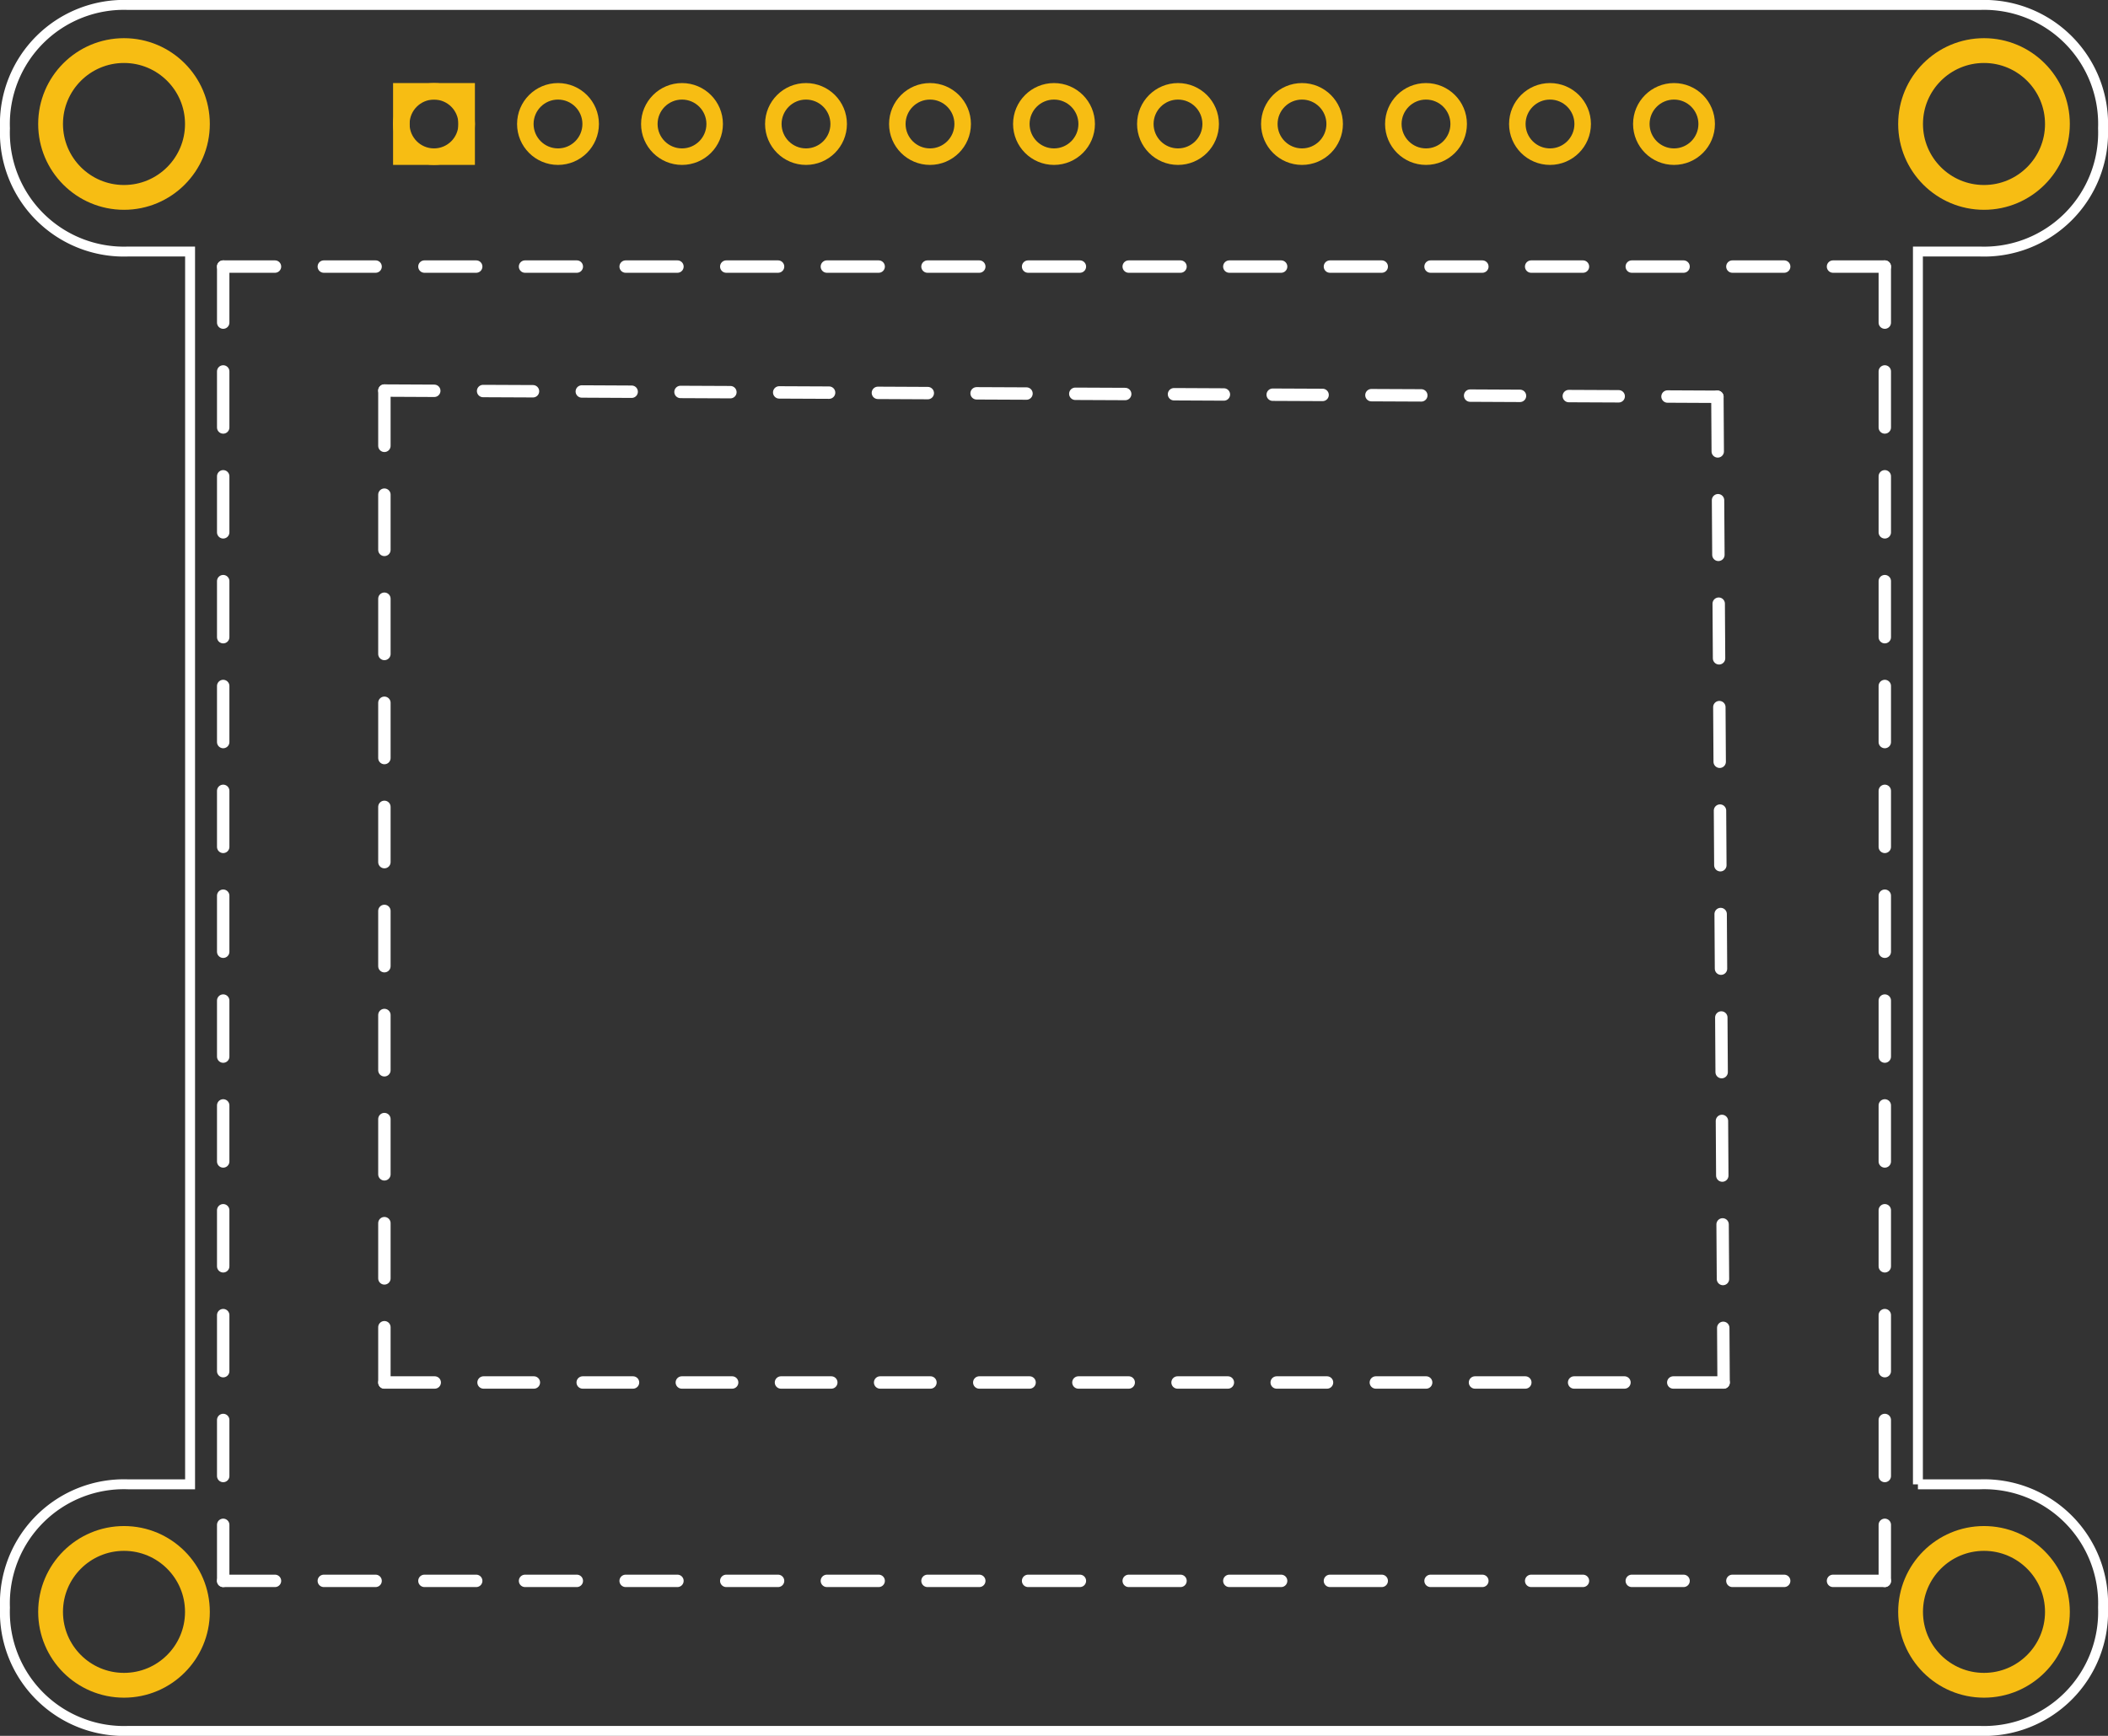 <?xml version='1.0' encoding='UTF-8' standalone='no'?>
<!-- Created with Fritzing (http://www.fritzing.org/) -->
<svg xmlns="http://www.w3.org/2000/svg" x="0in" version="1.2" y="0in" width="1.7in" height="1.4in" viewBox="0 0 122.4 100.8" baseProfile="tiny" >
    <rect x="0" y="0" width="122.4" height="100.8" fill="#333333" stroke="none"/>
    <desc>
        <referenceFile>Adafruit 1.27 inch 16-bit Color OLED w microSD holder_pcb.svg</referenceFile>
    </desc>
    <desc >Fritzing footprint generated by brd2svg</desc>
    <g  gorn="0.1" id="silkscreen">
        <path fill="none" stroke="white" stroke-width="0.576"  d="M111.363,86.194L114.946,86.194A6.912,6.912,0,0,1,122.112,93.353A6.912,6.912,0,0,1,114.946,100.512L7.454,100.512A6.912,6.912,0,0,1,0.288,93.353A6.912,6.912,0,0,1,7.454,86.194L11.037,86.194L11.037,14.606L7.454,14.606A6.912,6.912,0,0,1,0.288,7.447A6.912,6.912,0,0,1,7.454,0.288L114.946,0.288A6.912,6.912,0,0,1,122.112,7.447A6.912,6.912,0,0,1,114.946,14.606L111.363,14.606L111.363,86.194"/>
        <line y1="15.48" y2="18.734" x1="109.44" stroke="white" stroke-width="0.72" x2="109.44"  stroke-linecap="round"/>
        <line y1="21.569" y2="24.823" x1="109.44" stroke="white" stroke-width="0.72" x2="109.44"  stroke-linecap="round"/>
        <line y1="27.658" y2="30.912" x1="109.44" stroke="white" stroke-width="0.72" x2="109.44"  stroke-linecap="round"/>
        <line y1="33.746" y2="37.001" x1="109.44" stroke="white" stroke-width="0.72" x2="109.44"  stroke-linecap="round"/>
        <line y1="39.835" y2="43.09" x1="109.44" stroke="white" stroke-width="0.72" x2="109.44"  stroke-linecap="round"/>
        <line y1="45.924" y2="49.178" x1="109.44" stroke="white" stroke-width="0.72" x2="109.44"  stroke-linecap="round"/>
        <line y1="52.013" y2="55.267" x1="109.44" stroke="white" stroke-width="0.72" x2="109.44"  stroke-linecap="round"/>
        <line y1="58.102" y2="61.356" x1="109.44" stroke="white" stroke-width="0.72" x2="109.44"  stroke-linecap="round"/>
        <line y1="64.191" y2="67.445" x1="109.44" stroke="white" stroke-width="0.72" x2="109.44"  stroke-linecap="round"/>
        <line y1="70.279" y2="73.534" x1="109.44" stroke="white" stroke-width="0.72" x2="109.44"  stroke-linecap="round"/>
        <line y1="76.368" y2="79.623" x1="109.44" stroke="white" stroke-width="0.72" x2="109.44"  stroke-linecap="round"/>
        <line y1="82.457" y2="85.711" x1="109.44" stroke="white" stroke-width="0.72" x2="109.44"  stroke-linecap="round"/>
        <line y1="88.546" y2="91.8" x1="109.44" stroke="white" stroke-width="0.72" x2="109.44"  stroke-linecap="round"/>
        <line y1="91.8" y2="91.8" x1="109.44" stroke="white" stroke-width="0.72" x2="106.433"  stroke-linecap="round"/>
        <line y1="91.8" y2="91.8" x1="103.598" stroke="white" stroke-width="0.72" x2="100.59"  stroke-linecap="round"/>
        <line y1="91.8" y2="91.8" x1="97.756" stroke="white" stroke-width="0.72" x2="94.748"  stroke-linecap="round"/>
        <line y1="91.8" y2="91.8" x1="91.914" stroke="white" stroke-width="0.72" x2="88.906"  stroke-linecap="round"/>
        <line y1="91.8" y2="91.8" x1="86.072" stroke="white" stroke-width="0.72" x2="83.064"  stroke-linecap="round"/>
        <line y1="91.8" y2="91.8" x1="80.23" stroke="white" stroke-width="0.72" x2="77.222"  stroke-linecap="round"/>
        <line y1="91.8" y2="91.8" x1="74.388" stroke="white" stroke-width="0.72" x2="71.38"  stroke-linecap="round"/>
        <line y1="91.8" y2="91.8" x1="68.546" stroke="white" stroke-width="0.72" x2="65.538"  stroke-linecap="round"/>
        <line y1="91.8" y2="91.8" x1="62.704" stroke="white" stroke-width="0.72" x2="59.696"  stroke-linecap="round"/>
        <line y1="91.8" y2="91.8" x1="56.862" stroke="white" stroke-width="0.72" x2="53.854"  stroke-linecap="round"/>
        <line y1="91.8" y2="91.8" x1="51.02" stroke="white" stroke-width="0.72" x2="48.012"  stroke-linecap="round"/>
        <line y1="91.8" y2="91.8" x1="45.178" stroke="white" stroke-width="0.72" x2="42.17"  stroke-linecap="round"/>
        <line y1="91.8" y2="91.8" x1="39.336" stroke="white" stroke-width="0.72" x2="36.328"  stroke-linecap="round"/>
        <line y1="91.8" y2="91.8" x1="33.493" stroke="white" stroke-width="0.72" x2="30.486"  stroke-linecap="round"/>
        <line y1="91.8" y2="91.8" x1="27.651" stroke="white" stroke-width="0.72" x2="24.644"  stroke-linecap="round"/>
        <line y1="91.8" y2="91.8" x1="21.809" stroke="white" stroke-width="0.72" x2="18.802"  stroke-linecap="round"/>
        <line y1="91.8" y2="91.8" x1="15.967" stroke="white" stroke-width="0.72" x2="12.96"  stroke-linecap="round"/>
        <line y1="91.8" y2="88.546" x1="12.96" stroke="white" stroke-width="0.72" x2="12.96"  stroke-linecap="round"/>
        <line y1="85.711" y2="82.457" x1="12.96" stroke="white" stroke-width="0.72" x2="12.96"  stroke-linecap="round"/>
        <line y1="79.623" y2="76.368" x1="12.96" stroke="white" stroke-width="0.72" x2="12.96"  stroke-linecap="round"/>
        <line y1="73.534" y2="70.279" x1="12.96" stroke="white" stroke-width="0.72" x2="12.96"  stroke-linecap="round"/>
        <line y1="67.445" y2="64.191" x1="12.96" stroke="white" stroke-width="0.72" x2="12.96"  stroke-linecap="round"/>
        <line y1="61.356" y2="58.102" x1="12.96" stroke="white" stroke-width="0.72" x2="12.96"  stroke-linecap="round"/>
        <line y1="55.267" y2="52.013" x1="12.96" stroke="white" stroke-width="0.72" x2="12.96"  stroke-linecap="round"/>
        <line y1="49.178" y2="45.924" x1="12.96" stroke="white" stroke-width="0.72" x2="12.96"  stroke-linecap="round"/>
        <line y1="43.09" y2="39.835" x1="12.96" stroke="white" stroke-width="0.72" x2="12.96"  stroke-linecap="round"/>
        <line y1="37.001" y2="33.746" x1="12.96" stroke="white" stroke-width="0.72" x2="12.96"  stroke-linecap="round"/>
        <line y1="30.912" y2="27.658" x1="12.96" stroke="white" stroke-width="0.72" x2="12.96"  stroke-linecap="round"/>
        <line y1="24.823" y2="21.569" x1="12.96" stroke="white" stroke-width="0.72" x2="12.96"  stroke-linecap="round"/>
        <line y1="18.734" y2="15.48" x1="12.96" stroke="white" stroke-width="0.72" x2="12.96"  stroke-linecap="round"/>
        <line y1="15.48" y2="15.48" x1="12.96" stroke="white" stroke-width="0.72" x2="15.967"  stroke-linecap="round"/>
        <line y1="15.48" y2="15.48" x1="18.802" stroke="white" stroke-width="0.72" x2="21.809"  stroke-linecap="round"/>
        <line y1="15.48" y2="15.48" x1="24.644" stroke="white" stroke-width="0.72" x2="27.651"  stroke-linecap="round"/>
        <line y1="15.48" y2="15.48" x1="30.486" stroke="white" stroke-width="0.72" x2="33.493"  stroke-linecap="round"/>
        <line y1="15.48" y2="15.48" x1="36.328" stroke="white" stroke-width="0.72" x2="39.336"  stroke-linecap="round"/>
        <line y1="15.48" y2="15.48" x1="42.17" stroke="white" stroke-width="0.72" x2="45.178"  stroke-linecap="round"/>
        <line y1="15.48" y2="15.48" x1="48.012" stroke="white" stroke-width="0.72" x2="51.02"  stroke-linecap="round"/>
        <line y1="15.48" y2="15.48" x1="53.854" stroke="white" stroke-width="0.72" x2="56.862"  stroke-linecap="round"/>
        <line y1="15.48" y2="15.48" x1="59.696" stroke="white" stroke-width="0.72" x2="62.704"  stroke-linecap="round"/>
        <line y1="15.48" y2="15.48" x1="65.538" stroke="white" stroke-width="0.72" x2="68.546"  stroke-linecap="round"/>
        <line y1="15.48" y2="15.48" x1="71.38" stroke="white" stroke-width="0.72" x2="74.388"  stroke-linecap="round"/>
        <line y1="15.48" y2="15.48" x1="77.222" stroke="white" stroke-width="0.72" x2="80.23"  stroke-linecap="round"/>
        <line y1="15.48" y2="15.48" x1="83.064" stroke="white" stroke-width="0.72" x2="86.072"  stroke-linecap="round"/>
        <line y1="15.48" y2="15.48" x1="88.906" stroke="white" stroke-width="0.72" x2="91.914"  stroke-linecap="round"/>
        <line y1="15.48" y2="15.48" x1="94.748" stroke="white" stroke-width="0.72" x2="97.756"  stroke-linecap="round"/>
        <line y1="15.48" y2="15.48" x1="100.59" stroke="white" stroke-width="0.72" x2="103.598"  stroke-linecap="round"/>
        <line y1="15.48" y2="15.48" x1="106.433" stroke="white" stroke-width="0.72" x2="109.44"  stroke-linecap="round"/>
        <line y1="23.04" y2="23.026" x1="99.72" stroke="white" stroke-width="0.72" x2="96.823"  stroke-linecap="round"/>
        <line y1="23.013" y2="23" x1="93.989" stroke="white" stroke-width="0.72" x2="91.092"  stroke-linecap="round"/>
        <line y1="22.987" y2="22.973" x1="88.258" stroke="white" stroke-width="0.72" x2="85.362"  stroke-linecap="round"/>
        <line y1="22.96" y2="22.947" x1="82.527" stroke="white" stroke-width="0.72" x2="79.631"  stroke-linecap="round"/>
        <line y1="22.933" y2="22.92" x1="76.796" stroke="white" stroke-width="0.72" x2="73.899"  stroke-linecap="round"/>
        <line y1="22.907" y2="22.893" x1="71.065" stroke="white" stroke-width="0.72" x2="68.168"  stroke-linecap="round"/>
        <line y1="22.88" y2="22.867" x1="65.334" stroke="white" stroke-width="0.72" x2="62.437"  stroke-linecap="round"/>
        <line y1="22.853" y2="22.84" x1="59.603" stroke="white" stroke-width="0.72" x2="56.706"  stroke-linecap="round"/>
        <line y1="22.827" y2="22.813" x1="53.872" stroke="white" stroke-width="0.72" x2="50.975"  stroke-linecap="round"/>
        <line y1="22.8" y2="22.787" x1="48.141" stroke="white" stroke-width="0.72" x2="45.244"  stroke-linecap="round"/>
        <line y1="22.773" y2="22.76" x1="42.41" stroke="white" stroke-width="0.72" x2="39.513"  stroke-linecap="round"/>
        <line y1="22.747" y2="22.733" x1="36.678" stroke="white" stroke-width="0.72" x2="33.782"  stroke-linecap="round"/>
        <line y1="22.72" y2="22.707" x1="30.948" stroke="white" stroke-width="0.72" x2="28.051"  stroke-linecap="round"/>
        <line y1="22.694" y2="22.68" x1="25.216" stroke="white" stroke-width="0.72" x2="22.32"  stroke-linecap="round"/>
        <line y1="22.68" y2="25.889" x1="22.32" stroke="white" stroke-width="0.72" x2="22.32"  stroke-linecap="round"/>
        <line y1="28.724" y2="31.932" x1="22.32" stroke="white" stroke-width="0.72" x2="22.32"  stroke-linecap="round"/>
        <line y1="34.767" y2="37.976" x1="22.32" stroke="white" stroke-width="0.72" x2="22.32"  stroke-linecap="round"/>
        <line y1="40.81" y2="44.019" x1="22.32" stroke="white" stroke-width="0.72" x2="22.32"  stroke-linecap="round"/>
        <line y1="46.854" y2="50.063" x1="22.32" stroke="white" stroke-width="0.72" x2="22.32"  stroke-linecap="round"/>
        <line y1="52.897" y2="56.106" x1="22.32" stroke="white" stroke-width="0.72" x2="22.32"  stroke-linecap="round"/>
        <line y1="58.941" y2="62.15" x1="22.32" stroke="white" stroke-width="0.72" x2="22.32"  stroke-linecap="round"/>
        <line y1="64.984" y2="68.193" x1="22.32" stroke="white" stroke-width="0.72" x2="22.32"  stroke-linecap="round"/>
        <line y1="71.028" y2="74.236" x1="22.32" stroke="white" stroke-width="0.72" x2="22.32"  stroke-linecap="round"/>
        <line y1="77.071" y2="80.28" x1="22.32" stroke="white" stroke-width="0.72" x2="22.32"  stroke-linecap="round"/>
        <line y1="80.28" y2="80.28" x1="22.32" stroke="white" stroke-width="0.72" x2="25.242"  stroke-linecap="round"/>
        <line y1="80.28" y2="80.28" x1="28.077" stroke="white" stroke-width="0.72" x2="30.999"  stroke-linecap="round"/>
        <line y1="80.28" y2="80.28" x1="33.834" stroke="white" stroke-width="0.72" x2="36.756"  stroke-linecap="round"/>
        <line y1="80.28" y2="80.28" x1="39.59" stroke="white" stroke-width="0.72" x2="42.512"  stroke-linecap="round"/>
        <line y1="80.28" y2="80.28" x1="45.347" stroke="white" stroke-width="0.72" x2="48.269"  stroke-linecap="round"/>
        <line y1="80.28" y2="80.28" x1="51.104" stroke="white" stroke-width="0.72" x2="54.026"  stroke-linecap="round"/>
        <line y1="80.28" y2="80.28" x1="56.861" stroke="white" stroke-width="0.72" x2="59.783"  stroke-linecap="round"/>
        <line y1="80.28" y2="80.28" x1="62.617" stroke="white" stroke-width="0.72" x2="65.539"  stroke-linecap="round"/>
        <line y1="80.28" y2="80.28" x1="68.374" stroke="white" stroke-width="0.72" x2="71.296"  stroke-linecap="round"/>
        <line y1="80.28" y2="80.28" x1="74.131" stroke="white" stroke-width="0.72" x2="77.053"  stroke-linecap="round"/>
        <line y1="80.28" y2="80.28" x1="79.888" stroke="white" stroke-width="0.72" x2="82.809"  stroke-linecap="round"/>
        <line y1="80.28" y2="80.28" x1="85.645" stroke="white" stroke-width="0.72" x2="88.567"  stroke-linecap="round"/>
        <line y1="80.28" y2="80.28" x1="91.401" stroke="white" stroke-width="0.72" x2="94.324"  stroke-linecap="round"/>
        <line y1="80.28" y2="80.28" x1="97.158" stroke="white" stroke-width="0.72" x2="100.08"  stroke-linecap="round"/>
        <line y1="80.28" y2="77.107" x1="100.08" stroke="white" stroke-width="0.72" x2="100.06"  stroke-linecap="round"/>
        <line y1="74.272" y2="71.1" x1="100.043" stroke="white" stroke-width="0.72" x2="100.022"  stroke-linecap="round"/>
        <line y1="68.265" y2="65.092" x1="100.004" stroke="white" stroke-width="0.72" x2="99.984"  stroke-linecap="round"/>
        <line y1="62.258" y2="59.085" x1="99.967" stroke="white" stroke-width="0.72" x2="99.947"  stroke-linecap="round"/>
        <line y1="56.25" y2="53.077" x1="99.929" stroke="white" stroke-width="0.72" x2="99.909"  stroke-linecap="round"/>
        <line y1="50.243" y2="47.07" x1="99.891" stroke="white" stroke-width="0.72" x2="99.871"  stroke-linecap="round"/>
        <line y1="44.235" y2="41.062" x1="99.853" stroke="white" stroke-width="0.72" x2="99.833"  stroke-linecap="round"/>
        <line y1="38.228" y2="35.055" x1="99.816" stroke="white" stroke-width="0.72" x2="99.796"  stroke-linecap="round"/>
        <line y1="32.22" y2="29.047" x1="99.778" stroke="white" stroke-width="0.72" x2="99.757"  stroke-linecap="round"/>
        <line y1="26.213" y2="23.04" x1="99.74" stroke="white" stroke-width="0.72" x2="99.72"  stroke-linecap="round"/>
        <g >
            <title >element:CN1</title>
            <g >
                <title >package:MICROSD</title>
            </g>
        </g>
        <g >
            <title >element:JP1</title>
            <g >
                <title >package:1X11_ROUND</title>
            </g>
        </g>
        <g >
            <title >element:U1</title>
            <g >
                <title >package:FPC_XF2M-3015-1A</title>
            </g>
        </g>
        <g >
            <title >element:U4</title>
            <g >
                <title >package:SOIC16</title>
            </g>
        </g>
    </g>
    <g  gorn="0.2" id="copper1">
        <g  gorn="0.2.0" id="copper0">
            <circle cx="32.4" connectorname="CLK" fill="none" cy="7.2" stroke="#F7BD13" stroke-width="0.959"  r="1.897" gorn="0.2.0.0" id="connector6pad"/>
            <circle cx="7.2" connectorname="P$1" fill="none" cy="7.2" stroke="#F7BD13" stroke-width="1.44"  r="4.263" gorn="0.2.0.1" id="connector18pad"/>
            <circle cx="90" connectorname="VIN" fill="none" cy="7.2" stroke="#F7BD13" stroke-width="0.959"  r="1.897" gorn="0.2.0.2" id="connector14pad"/>
            <circle cx="39.6" connectorname="DC" fill="none" cy="7.2" stroke="#F7BD13" stroke-width="0.959"  r="1.897" gorn="0.2.0.3" id="connector7pad"/>
            <circle cx="115.2" connectorname="P$1" fill="none" cy="93.6" stroke="#F7BD13" stroke-width="1.44"  r="4.263" gorn="0.2.0.4" id="connector16pad"/>
            <circle cx="46.8" connectorname="RESET" fill="none" cy="7.2" stroke="#F7BD13" stroke-width="0.959"  r="1.897" gorn="0.2.0.5" id="connector8pad"/>
            <circle cx="82.8" connectorname="3.3V" fill="none" cy="7.2" stroke="#F7BD13" stroke-width="0.959"  r="1.897" gorn="0.2.0.6" id="connector13pad"/>
            <circle cx="54" connectorname="OLEDCS" fill="none" cy="7.2" stroke="#F7BD13" stroke-width="0.959"  r="1.897" gorn="0.2.0.7" id="connector9pad"/>
            <circle cx="97.2" connectorname="GND" fill="none" cy="7.2" stroke="#F7BD13" stroke-width="0.959"  r="1.897" gorn="0.2.0.8" id="connector15pad"/>
            <circle cx="61.2" connectorname="SDCS" fill="none" cy="7.2" stroke="#F7BD13" stroke-width="0.959"  r="1.897" gorn="0.2.0.9" id="connector10pad"/>
            <circle cx="7.2" connectorname="P$1" fill="none" cy="93.6" stroke="#F7BD13" stroke-width="1.44"  r="4.263" gorn="0.2.0.10" id="connector17pad"/>
            <circle cx="68.4" connectorname="MISO" fill="none" cy="7.2" stroke="#F7BD13" stroke-width="0.959"  r="1.897" gorn="0.2.0.11" id="connector11pad"/>
            <circle cx="115.2" connectorname="P$1" fill="none" cy="7.2" stroke="#F7BD13" stroke-width="1.44"  r="4.263" gorn="0.2.0.12" id="connector19pad"/>
            <circle cx="75.6" connectorname="SD_CD" fill="none" cy="7.2" stroke="#F7BD13" stroke-width="0.959"  r="1.897" gorn="0.2.0.13" id="connector12pad"/>
            <circle cx="25.2" connectorname="MOSI" fill="none" cy="7.2" stroke="#F7BD13" stroke-width="0.959"  r="1.897" gorn="0.2.0.14" id="connector5pad"/>
            <rect x="23.303" fill="none" y="5.303" stroke="#F7BD13" stroke-width="0.959" width="3.793" height="3.793" />
        </g>
    </g>
</svg>
